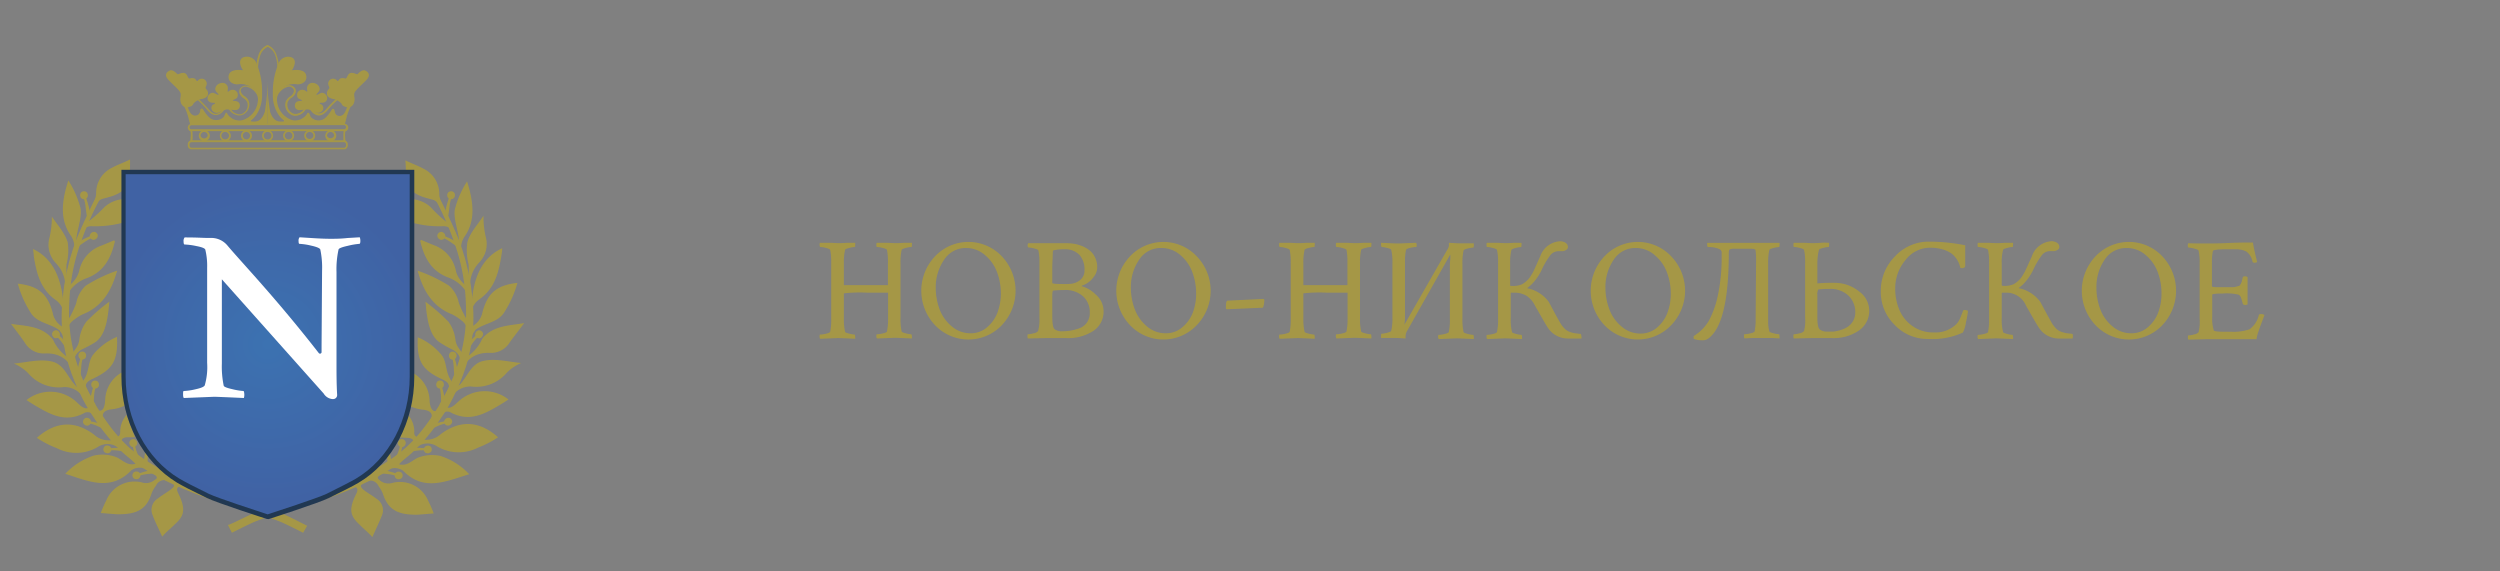 <svg id="Слой_1" data-name="Слой 1" xmlns="http://www.w3.org/2000/svg" xmlns:xlink="http://www.w3.org/1999/xlink" viewBox="0 0 350 80"><rect x="0" y="0" width="350" height="80" fill="#808080" stroke="none"/><defs><style>.cls-1{fill:#a59746;}.cls-2{fill:url(#Безымянный_градиент_4);}.cls-3{fill:#213852;}.cls-4{fill:#fff;}</style><radialGradient id="Безымянный_градиент_4" cx="37.47" cy="48.21" r="22.25" gradientUnits="userSpaceOnUse"><stop offset="0" stop-color="#3c72b1"/><stop offset="1" stop-color="#4062a4"/></radialGradient></defs><title>logo-nn</title><path class="cls-1" d="M124.33,44.6V41.05l0-.08c-1.27,0-2.29,0-3,0a20.14,20.14,0,0,0-3.19.1v3.49a7.88,7.88,0,0,0,.17,1.88c0,.09.22.18.59.27a3.59,3.59,0,0,0,.75.13s.07.08.07.24a.85.85,0,0,1,0,.35c-1.38-.07-2.18-.1-2.42-.1l-2.48.1a.48.48,0,0,1-.08-.31c0-.18,0-.28.08-.28a4,4,0,0,0,.82-.12c.35-.08.55-.17.59-.28a8.32,8.32,0,0,0,.14-1.8V36.78a8.52,8.52,0,0,0-.14-1.8q-.06-.13-.6-.27a3.62,3.62,0,0,0-.81-.13s-.08-.1-.08-.28,0-.28.08-.31c.28,0,.68,0,1.2,0s1,.05,1.28.05.78,0,1.31-.05l1.11,0a.75.75,0,0,1,0,.34c0,.16,0,.25-.07.25a3.59,3.59,0,0,0-.75.13c-.37.09-.57.18-.59.27a8.05,8.05,0,0,0-.17,1.88v3l0,.06c1.35,0,2.41,0,3.17,0s1.8,0,3,0a.12.12,0,0,0,0-.08V36.78a8.8,8.8,0,0,0-.13-1.8q-.06-.13-.6-.27a3.55,3.55,0,0,0-.8-.13c-.06,0-.09-.09-.09-.26s0-.29.09-.33c.27,0,.67,0,1.2,0s1,.05,1.3.05.77,0,1.28-.05l1.1,0a.88.88,0,0,1,0,.28c0,.21,0,.31-.08.31a3.76,3.76,0,0,0-.76.13c-.36.09-.56.18-.59.27a8.16,8.16,0,0,0-.16,1.88v7.66a8,8,0,0,0,.16,1.88c0,.09.23.18.59.27a3.76,3.76,0,0,0,.76.13s.08.1.08.3a1.19,1.19,0,0,1,0,.29c-1.38-.07-2.17-.1-2.38-.1l-2.5.1a.48.48,0,0,1-.09-.34c0-.16,0-.25.09-.25a3.93,3.93,0,0,0,.81-.12c.36-.08.55-.17.59-.28A8.67,8.67,0,0,0,124.33,44.6Z"/><path class="cls-1" d="M130.91,45.53a7,7,0,0,1,0-9.65,6.43,6.43,0,0,1,9.34,0,7,7,0,0,1,0,9.65,6.45,6.45,0,0,1-9.34,0Zm4.36-10.81a3.59,3.59,0,0,0-3.11,1.67A6.81,6.81,0,0,0,131,40.27a8.75,8.75,0,0,0,.53,3,5.66,5.66,0,0,0,1.68,2.39,4,4,0,0,0,2.67,1,3.46,3.46,0,0,0,2.31-.84,5,5,0,0,0,1.46-2.07,7.56,7.56,0,0,0,.47-2.66,8.44,8.44,0,0,0-.54-3,5.69,5.69,0,0,0-1.68-2.38A4,4,0,0,0,135.27,34.72Z"/><path class="cls-1" d="M145.52,44.44V36.82a7.87,7.87,0,0,0-.14-1.74c0-.11-.25-.21-.61-.3a3.94,3.94,0,0,0-.82-.14s-.08-.08-.08-.24a.56.56,0,0,1,.08-.35c.72,0,1.54,0,2.46,0h2.92a6.77,6.77,0,0,1,1.09.09,5.17,5.17,0,0,1,1.15.34,4.22,4.22,0,0,1,1,.6,2.6,2.6,0,0,1,.75,1,3,3,0,0,1,.29,1.32,2.15,2.15,0,0,1-.48,1.35,3.23,3.23,0,0,1-.88.87,3.33,3.33,0,0,1-.69.34c-.11,0-.14.08-.1.12a4.35,4.35,0,0,1,1.92,1.14,3.05,3.05,0,0,1,1.12,2.35,3.21,3.21,0,0,1-1.44,2.76,6.46,6.46,0,0,1-3.81,1h-2.84l-2.5.06a.55.55,0,0,1-.06-.33c0-.17,0-.26.06-.26a3.61,3.61,0,0,0,.8-.14,1,1,0,0,0,.63-.32A6.63,6.63,0,0,0,145.52,44.44Zm4.32-4.7a2.42,2.42,0,0,0,1.42-.57,1.66,1.66,0,0,0,.57-1.32,3.1,3.1,0,0,0-.71-2.17A2.75,2.75,0,0,0,149,34.9a6,6,0,0,0-1.47.14.17.17,0,0,0-.13.18l-.08,2v2.4c0,.09.46.14,1.37.14A9.64,9.64,0,0,0,149.84,39.74Zm2.73,4a3,3,0,0,0-.89-2.21,3.69,3.69,0,0,0-2.79-.92c-.3,0-.8,0-1.49.08a2.3,2.3,0,0,0-.08.67v2.94q0,1.53.33,1.8a1.74,1.74,0,0,0,1.12.28,7,7,0,0,0,1-.08A8.18,8.18,0,0,0,151,46a2.27,2.27,0,0,0,1.14-.8A2.34,2.34,0,0,0,152.57,43.78Z"/><path class="cls-1" d="M158.21,45.53a7,7,0,0,1,0-9.65,6.42,6.42,0,0,1,9.33,0,6.94,6.94,0,0,1,0,9.65,6.44,6.44,0,0,1-9.33,0Zm4.35-10.81a3.57,3.57,0,0,0-3.1,1.67,6.74,6.74,0,0,0-1.14,3.88,8.53,8.53,0,0,0,.54,3,5.73,5.73,0,0,0,1.67,2.39,4,4,0,0,0,2.67,1,3.49,3.49,0,0,0,2.32-.84A5,5,0,0,0,167,43.75a7.55,7.55,0,0,0,.46-2.66,8.44,8.44,0,0,0-.54-3,5.67,5.67,0,0,0-1.67-2.38A4,4,0,0,0,162.56,34.72Z"/><path class="cls-1" d="M171.62,43.09c0-.69.08-1,.25-1h0l5-.24h0c.08,0,.13.06.13.18a2.81,2.81,0,0,1-.08.72.93.93,0,0,1-.13.33l-.06,0-5,.22h0l-.06-.06A.25.25,0,0,1,171.62,43.09Z"/><path class="cls-1" d="M188.66,44.6V41.05l0-.08c-1.27,0-2.29,0-3,0a20.14,20.14,0,0,0-3.19.1v3.49a7.88,7.88,0,0,0,.17,1.88c0,.09.22.18.59.27a3.59,3.59,0,0,0,.75.13s.07.08.07.24a.85.85,0,0,1,0,.35c-1.38-.07-2.18-.1-2.42-.1l-2.48.1a.48.48,0,0,1-.08-.31c0-.18,0-.28.08-.28a4,4,0,0,0,.82-.12c.35-.08.55-.17.59-.28a8.32,8.32,0,0,0,.14-1.8V36.78a8.52,8.52,0,0,0-.14-1.8q-.06-.13-.6-.27a3.62,3.62,0,0,0-.81-.13s-.08-.1-.08-.28,0-.28.08-.31c.28,0,.68,0,1.2,0s.95.05,1.28.05.78,0,1.31-.05l1.11,0a.75.75,0,0,1,0,.34c0,.16,0,.25-.07.25a3.59,3.59,0,0,0-.75.13c-.37.09-.57.18-.59.27a8.05,8.05,0,0,0-.17,1.88v3l0,.06c1.35,0,2.41,0,3.17,0s1.79,0,3,0a.12.12,0,0,0,0-.08V36.78a8.8,8.8,0,0,0-.13-1.8q-.06-.13-.6-.27a3.55,3.55,0,0,0-.8-.13c-.06,0-.09-.09-.09-.26s0-.29.09-.33c.27,0,.67,0,1.2,0s.95.05,1.3.05.77,0,1.28-.05l1.1,0a.88.88,0,0,1,0,.28c0,.21,0,.31-.08.31a3.76,3.76,0,0,0-.76.13c-.36.09-.56.18-.59.27a8.16,8.16,0,0,0-.16,1.88v7.66a8,8,0,0,0,.16,1.88c0,.09.23.18.59.27a3.76,3.76,0,0,0,.76.13c.05,0,.08.1.08.3a1.19,1.19,0,0,1,0,.29c-1.38-.07-2.17-.1-2.38-.1l-2.5.1a.48.48,0,0,1-.09-.34c0-.16,0-.25.09-.25a3.93,3.93,0,0,0,.81-.12c.36-.08.55-.17.59-.28A8.67,8.67,0,0,0,188.66,44.6Z"/><path class="cls-1" d="M196.78,47.1c0,.16,0,.26,0,.29-.88-.06-1.36-.08-1.42-.08-.34,0-.7,0-1.09,0l-.92,0a.68.68,0,0,1,0-.29c0-.2,0-.3.08-.3a3.76,3.76,0,0,0,.76-.13c.36-.09.56-.18.58-.27a7.54,7.54,0,0,0,.17-1.88V36.86a7.38,7.38,0,0,0-.17-1.88c0-.09-.22-.18-.58-.27a3.76,3.76,0,0,0-.76-.13s-.08-.1-.08-.31a.82.82,0,0,1,0-.28c1.38.07,2.18.1,2.42.1l2.48-.1a.43.43,0,0,1,.08.31c0,.18,0,.28-.08.28a4.1,4.1,0,0,0-.82.12c-.35.08-.54.17-.59.28a8.26,8.26,0,0,0-.14,1.8V44c0,.35,0,.83-.08,1.45l6-10.49a1.51,1.51,0,0,0,.23-.56v-.1c0-.19,0-.29,0-.31.88.06,1.37.08,1.47.08.33,0,.69,0,1.09,0l.92,0a.88.88,0,0,1,0,.28c0,.21,0,.31-.09.31a3.81,3.81,0,0,0-.75.13c-.37.09-.56.18-.59.27a8.16,8.16,0,0,0-.16,1.88v7.66a8,8,0,0,0,.16,1.88c0,.09.22.18.59.27a3.81,3.81,0,0,0,.75.13q.09,0,.09.3a1.19,1.19,0,0,1,0,.29c-1.38-.07-2.19-.1-2.42-.1l-2.48.1a.43.43,0,0,1-.09-.31c0-.18,0-.28.09-.28a3.93,3.93,0,0,0,.81-.12c.35-.08.55-.17.59-.28a7.58,7.58,0,0,0,.15-1.8V37.38c0-.23,0-.54.05-1s0-.65,0-.74h0L197,46.32A1.5,1.5,0,0,0,196.78,47.1Z"/><path class="cls-1" d="M221.41,47.39l-.77,0-1,0a3.35,3.35,0,0,1-3-1.6c-.13-.2-.41-.66-.81-1.37l-.9-1.57a3.51,3.51,0,0,0-1.2-1.43,3.43,3.43,0,0,0-1.59-.45l-.5,0c-.1,0-.14,0-.14.16v3.47a7.19,7.19,0,0,0,.18,1.88c0,.09.22.18.58.27a3.59,3.59,0,0,0,.75.13s.06.08.07.24a1.44,1.44,0,0,1,0,.35c-1.38-.07-2.19-.1-2.42-.1l-2.46.1a.43.43,0,0,1-.09-.31c0-.18,0-.28.09-.28a3.87,3.87,0,0,0,.79-.12c.35-.08.55-.17.59-.28a7.58,7.58,0,0,0,.15-1.8V36.78a7.76,7.76,0,0,0-.15-1.8q-.06-.13-.6-.27a3.59,3.59,0,0,0-.78-.13c-.06,0-.09-.1-.09-.28s0-.28.09-.31c.27,0,.67,0,1.19,0s.94.05,1.27.05.78,0,1.3-.05L213,34a1.24,1.24,0,0,1,0,.34c0,.16,0,.25-.07.25a3.59,3.59,0,0,0-.75.13c-.36.09-.55.18-.58.27a7.45,7.45,0,0,0-.18,1.88v3c0,.11,0,.16.14.16h.15a1.58,1.58,0,0,0,.35,0,3.12,3.12,0,0,0,1-.22,3.15,3.15,0,0,0,.72-.54,1.44,1.44,0,0,0,.27-.28,2.37,2.37,0,0,0,.26-.37l.23-.37c.06-.1.14-.26.25-.49l.23-.51c.06-.12.16-.34.29-.65l.31-.68a3.12,3.12,0,0,1,2.75-2.14,1.38,1.38,0,0,1,.83.23.7.7,0,0,1,.31.58.48.48,0,0,1-.27.41,1,1,0,0,1-.6.17h-.45a1.44,1.44,0,0,0-1.13.54,10.71,10.71,0,0,0-1.23,2.08,7.57,7.57,0,0,1-1.07,1.66,4.92,4.92,0,0,1-.93.85v.06a4.88,4.88,0,0,1,3,1.91c.07.12.3.55.68,1.27s.73,1.33,1,1.8a4.12,4.12,0,0,0,.62.75,2.05,2.05,0,0,0,.74.41,4.76,4.76,0,0,0,.63.16l.8.09s.08.09.08.26A1.07,1.07,0,0,1,221.41,47.39Z"/><path class="cls-1" d="M224.63,45.53a7,7,0,0,1,0-9.65,6.42,6.42,0,0,1,9.33,0,6.94,6.94,0,0,1,0,9.65,6.44,6.44,0,0,1-9.33,0ZM229,34.72a3.57,3.57,0,0,0-3.1,1.67,6.74,6.74,0,0,0-1.14,3.88,8.53,8.53,0,0,0,.54,3A5.64,5.64,0,0,0,227,45.7a4,4,0,0,0,2.67,1,3.51,3.51,0,0,0,2.32-.84,5,5,0,0,0,1.45-2.07,7.56,7.56,0,0,0,.47-2.66,8.44,8.44,0,0,0-.54-3,5.76,5.76,0,0,0-1.67-2.38A4,4,0,0,0,229,34.72Z"/><path class="cls-1" d="M245.85,36.8a11.47,11.47,0,0,0-.08-1.82c-.08-.11-.32-.16-.7-.16h-2.15a1.6,1.6,0,0,0-.76.1c-.09.07-.13.24-.13.5,0,5.67-.71,9.4-2.11,11.22-.54.67-1,1-1.49,1a3.52,3.52,0,0,1-1.32-.2v-.39a6.17,6.17,0,0,0,2.17-2.22,13.45,13.45,0,0,0,1.25-3.62,24.83,24.83,0,0,0,.5-5.31v-.2l0-.41a.55.55,0,0,0-.31-.42,3.85,3.85,0,0,0-1.63-.28s-.08-.1-.08-.3a.68.68,0,0,1,0-.29l1,0c.62,0,1.09,0,1.42,0h5.79c.26,0,.61,0,1,0l.91,0a.68.68,0,0,1,0,.29c0,.2,0,.3-.08.3a3.59,3.59,0,0,0-.75.13c-.37.09-.57.18-.59.27a8.05,8.05,0,0,0-.17,1.88V45a5,5,0,0,0,.17,1.39c0,.09.22.18.59.27a3.59,3.59,0,0,0,.75.13c.06,0,.08.1.08.3a.85.85,0,0,1,0,.29l-1-.06h-2.81l-1.08.06a.48.48,0,0,1-.08-.31c0-.18,0-.28.08-.28a4,4,0,0,0,.82-.12c.35-.08.55-.17.59-.28a8.32,8.32,0,0,0,.14-1.8Z"/><path class="cls-1" d="M254.43,36.86v2.82A22,22,0,0,1,257,39.6a5.41,5.41,0,0,1,3.27,1.2,3.33,3.33,0,0,1,0,5.46,6.22,6.22,0,0,1-3.79,1.07h-2.85l-2.49.06a.55.55,0,0,1-.06-.33c0-.17,0-.26.06-.26a3.61,3.61,0,0,0,.8-.14,1,1,0,0,0,.63-.32,6.08,6.08,0,0,0,.15-1.9V36.78a7.76,7.76,0,0,0-.15-1.8q-.06-.13-.6-.27a3.62,3.62,0,0,0-.81-.13c-.05,0-.08-.1-.08-.28s0-.28.08-.31c.28,0,.68,0,1.2,0s.95.05,1.29.05.77,0,1.3-.05.89,0,1.12,0a1.24,1.24,0,0,1,0,.34c0,.16,0,.25-.08.25a3.7,3.7,0,0,0-.75.13c-.37.09-.56.18-.59.27A8.05,8.05,0,0,0,254.43,36.86Zm0,4.33v3.27q0,1.4.36,1.68a1.69,1.69,0,0,0,1.11.28c.25,0,.51,0,.78,0a5.94,5.94,0,0,0,1-.21,4,4,0,0,0,1-.46,2.45,2.45,0,0,0,.75-.81,2.39,2.39,0,0,0,.31-1.23,3.21,3.21,0,0,0-.89-2.26,3.66,3.66,0,0,0-2.79-1c-.29,0-.8,0-1.51.08A1.94,1.94,0,0,0,254.41,41.19Z"/><path class="cls-1" d="M275.51,43.63a13.78,13.78,0,0,1-.29,1.55,4.08,4.08,0,0,1-.42,1.38,10.22,10.22,0,0,1-4.94.89,6.26,6.26,0,0,1-4.64-2,6.41,6.41,0,0,1-1.91-4.66,6.82,6.82,0,0,1,2-4.91,6.41,6.41,0,0,1,4.82-2.05,25.91,25.91,0,0,1,5,.51c0,1.8,0,2.77,0,2.9s-.14.3-.43.3c-.14,0-.23,0-.27-.1a4,4,0,0,0-.16-.53,3.08,3.08,0,0,0-.39-.71,3,3,0,0,0-.72-.74,4.22,4.22,0,0,0-1.2-.55,6.29,6.29,0,0,0-1.75-.23,4.32,4.32,0,0,0-3.45,1.74,6.1,6.1,0,0,0-1.43,3.95,7.54,7.54,0,0,0,.58,3,5.17,5.17,0,0,0,1.83,2.27,4.93,4.93,0,0,0,3,.9,4.16,4.16,0,0,0,3.16-1.17,2.9,2.9,0,0,0,.51-.8c.14-.33.25-.6.33-.82s.13-.34.17-.34a1.77,1.77,0,0,1,.3,0l.28.08Z"/><path class="cls-1" d="M290.17,47.39l-.78,0-1,0a3.33,3.33,0,0,1-3-1.6c-.14-.2-.41-.66-.82-1.37s-.7-1.24-.9-1.57a3,3,0,0,0-2.79-1.88l-.49,0c-.1,0-.15,0-.15.16v3.47a6.7,6.7,0,0,0,.19,1.88c0,.09.22.18.58.27a3.43,3.43,0,0,0,.74.13s.07.08.07.24a.85.85,0,0,1,0,.35c-1.38-.07-2.18-.1-2.42-.1l-2.46.1a.48.48,0,0,1-.08-.31c0-.18,0-.28.08-.28a4,4,0,0,0,.8-.12c.35-.08.55-.17.59-.28a8.32,8.32,0,0,0,.14-1.8V36.78a8.52,8.52,0,0,0-.14-1.8q-.06-.13-.6-.27a3.57,3.57,0,0,0-.79-.13c-.05,0-.08-.1-.08-.28s0-.28.08-.31c.28,0,.67,0,1.19,0s.94.05,1.27.05.78,0,1.3-.05l1.12,0a.75.75,0,0,1,0,.34c0,.16,0,.25-.07.25a3.43,3.43,0,0,0-.74.13c-.36.09-.56.18-.58.27a6.94,6.94,0,0,0-.19,1.88v3c0,.11.05.16.15.16h.14a1.53,1.53,0,0,0,.35,0,3.12,3.12,0,0,0,1-.22,3,3,0,0,0,.73-.54,2.42,2.42,0,0,0,.27-.28,3.3,3.3,0,0,0,.26-.37l.22-.37a3,3,0,0,0,.25-.49l.24-.51.29-.65.31-.68a3.11,3.11,0,0,1,2.75-2.14A1.41,1.41,0,0,1,288,34a.73.73,0,0,1,.31.58.48.48,0,0,1-.27.41,1,1,0,0,1-.6.17H287a1.42,1.42,0,0,0-1.12.54,10.71,10.71,0,0,0-1.23,2.08,8,8,0,0,1-1.08,1.66,4.38,4.38,0,0,1-.93.85v.06a4.91,4.91,0,0,1,3,1.91c.07.12.29.55.68,1.27s.73,1.33,1,1.8a4.58,4.58,0,0,0,.62.75,2.1,2.1,0,0,0,.75.41,4.76,4.76,0,0,0,.63.16l.79.09c.06,0,.09.09.09.26A1.39,1.39,0,0,1,290.17,47.39Z"/><path class="cls-1" d="M293.38,45.53a7,7,0,0,1,0-9.65,6.43,6.43,0,0,1,9.34,0,7,7,0,0,1,0,9.65,6.45,6.45,0,0,1-9.34,0Zm4.35-10.81a3.57,3.57,0,0,0-3.1,1.67,6.73,6.73,0,0,0-1.13,3.88,8.53,8.53,0,0,0,.53,3,5.66,5.66,0,0,0,1.68,2.39,4,4,0,0,0,2.67,1,3.46,3.46,0,0,0,2.31-.84,5,5,0,0,0,1.46-2.07,7.55,7.55,0,0,0,.46-2.66,8.43,8.43,0,0,0-.53-3,5.69,5.69,0,0,0-1.68-2.38A4,4,0,0,0,297.73,34.72Z"/><path class="cls-1" d="M308.74,34.09c.62,0,1.69,0,3.21-.07s2.68-.07,3.46-.07c.06.39.16.91.31,1.57s.25,1,.27,1.16a.52.52,0,0,1-.35.1c-.18,0-.27-.05-.29-.15a2.2,2.2,0,0,0-.87-1.42A3.12,3.12,0,0,0,313,34.9h-1.38c-1.19,0-1.79.09-1.82.26a8,8,0,0,0-.13,1.7v3.22c0,.08.3.13.89.13h2a1.91,1.91,0,0,0,.55-.09l.37-.1c.05,0,.13-.1.21-.26a1.33,1.33,0,0,0,.16-.35c0-.08.06-.27.14-.58,0-.09.11-.14.29-.14a.6.6,0,0,1,.38.1v3.82a.59.59,0,0,1-.36.08.33.33,0,0,1-.31-.15,7.22,7.22,0,0,0-.24-.83.92.92,0,0,0-.17-.32l-.18-.14a7.43,7.43,0,0,0-2.18-.16c-1,0-1.51.06-1.51.18V44.4a5.45,5.45,0,0,0,.21,1.84c0,.13.51.2,1.41.2h1a6.91,6.91,0,0,0,2.61-.34,3.43,3.43,0,0,0,1.3-2c0-.08.12-.12.29-.12a.71.71,0,0,1,.49.12c-.08.24-.21.61-.4,1.1s-.34.92-.46,1.29a5.27,5.27,0,0,0-.25,1l-3.33,0c-1.52,0-2.76,0-3.72,0l-2.49.06a.55.55,0,0,1-.06-.33c0-.17,0-.26.06-.26a3.61,3.61,0,0,0,.8-.14,1,1,0,0,0,.63-.32,6.08,6.08,0,0,0,.15-1.9V36.82a7.4,7.4,0,0,0-.15-1.74c0-.09-.25-.19-.62-.28a4,4,0,0,0-.81-.14s-.08-.09-.08-.26a.56.56,0,0,1,.08-.35C307,34.08,307.81,34.09,308.74,34.09Z"/><path class="cls-1" d="M39.73,72a27.79,27.79,0,0,0-3.15-1c-1-.28-2.07-.6-3.38-1C23.94,67,20.48,64.73,18.11,62.68a21.83,21.83,0,0,1-2.89-3.25l-.45-.62-.08-.12-.54-.79-.48-.76-.3-.48,0-.07c-.24-.41-.48-.83-.71-1.27l-.15-.26c-.13-.25-.26-.5-.38-.76a25.32,25.32,0,0,1-1.49-3.85,22.39,22.39,0,0,1-.83-4.05,23.8,23.8,0,0,1-.1-4.14,27.11,27.11,0,0,1,1.55-8.16,41.2,41.2,0,0,1,3.59-7.75c-.76,1-.58-.3-1.18.8-.76,1.39-2.54,5.21-3.1,6.7l-.35,1c-.11.34-.2.68-.31,1-.21.68-.36,1.38-.53,2.08a4.36,4.36,0,0,0-.11.52l-.1.53c-.06.35-.14.7-.19,1.05l-.13,1.07c0,.36-.09.71-.11,1.07a23.2,23.2,0,0,0,.77,8.57c.09.35.21.7.31,1s.23.69.37,1c.25.68.54,1.34.84,2,.06.12.13.24.19.37s.2.45.34.71c.51,1,1.05,1.85,1.59,2.67h0a25.93,25.93,0,0,0,4.19,5c2.46,2.14,6.05,4.54,15.52,7.56,1.33.42,2.43.74,3.41,1a29.85,29.85,0,0,1,3,1c1.19.52,3.15,1.53,3.17,1.54L43,73.61C42.9,73.57,41,72.57,39.73,72Z"/><path class="cls-1" d="M16.62,62.86l-.1-.2a2.43,2.43,0,0,0-2.8-.1,5.93,5.93,0,0,1-5.73.2A14.6,14.6,0,0,1,5.16,61.3c2.61-2.32,5.31-2.47,8-.46a3,3,0,0,0,2.43.79c-.75-1-2.33-3.28-2.55-3.55a1,1,0,0,0-1.33-.21c-2.59,1.32-4.66.16-6.78-1.09-.41-.24-.81-.51-1.22-.77a5.37,5.37,0,0,1,7,.27c.43.39,1.17,1.22,1.77.74.34-.26-.58-1.06-.9-1.49a3.06,3.06,0,0,0-2.64-1.34,5.59,5.59,0,0,1-5-1.95,6.21,6.21,0,0,0-2-1.34c1.92-.18,3.58-.67,5.27-.3,1.91.41,2.28,2.47,3.61,3.6-.25-2.66-1.5-4.81-4.45-4.72A3.07,3.07,0,0,1,3.49,48c-.61-.91-1.3-1.77-1.95-2.66h0c2,.32,4.17.25,5.72,2l.17.22a5.69,5.69,0,0,0,2,2.41s.13.13.14.12.07-.16,0-.25a6.14,6.14,0,0,0-1.24-3.59c-1.33-1-3.08-1-4-2.42a15,15,0,0,1-1.84-4.12c2.89.33,4.17,1.41,4.89,4.09a2.84,2.84,0,0,0,1.46,2c.15-1.46.25-2.86-1-3.77-2.18-1.51-2.73-3.78-3.11-6.17,0-.33-.07-.68-.11-1,3,1.4,4,4.48,4.25,7.54.49-2.06.47-3.93-1-5.51a3.72,3.72,0,0,1-.94-3.63,12.39,12.39,0,0,0,.33-2.94C8,31.45,9,32.47,9.47,33.89A7.68,7.68,0,0,1,9.31,37a13.72,13.72,0,0,0,.09,2.21c.42-1.71,1.76-4.44.51-6.23-1.46-2.1-1.38-4.57-.34-7.71a13.27,13.27,0,0,1,1.71,3.91c.24,1.42-.64,3.3-.61,4.73a38.5,38.5,0,0,1,2.19-4.88,4.24,4.24,0,0,0,.6-2,3.91,3.91,0,0,1,2.23-3.55c.81-.45,1.56-.66,2.52-1.16,0,.64,0,1.43-.07,1.92-.83-.07-.61.28-.55,1,.05.56-.2.75-.22,1.32a5.8,5.8,0,0,1-2,1c-.16.06-1.05.27-1.19.34-1.12.59-1.74,2.1-2.22,3.43A18.76,18.76,0,0,0,14.62,29a4.33,4.33,0,0,1,2.49-1.11V31.2a14.87,14.87,0,0,1-4.29.47,1.54,1.54,0,0,0-1,.33c-.73.4-2.29,6.3-2.19,8a3.72,3.72,0,0,0,1.44-2,4.77,4.77,0,0,1,3.08-3.6c.61-.23,1.21-.5,1.81-.75l.13.13c-.53,2.28-1.49,4.21-3.85,5.13A5,5,0,0,0,9.77,40.7a5.63,5.63,0,0,0-.27,4.16,13.7,13.7,0,0,0,1.18-2.44A4.38,4.38,0,0,1,12,40a20.81,20.81,0,0,1,4.4-2.11c-.8,2.9-2.15,5.08-4.88,6.14a7.19,7.19,0,0,0-1.29.85,2.05,2.05,0,0,0-.82,1.47c.16,1,.49,2,.67,3.15a8,8,0,0,0,.76-1.08,2.62,2.62,0,0,0,.26-.79,5.23,5.23,0,0,1,1-2.61,26.9,26.9,0,0,1,3.21-2.79s-.07.77-.1,1c-.21,1.95-.6,3.92-2,4.76a15.7,15.7,0,0,1-1.73.92c-1.51.9-1,2-.89,2.72a10,10,0,0,0,.94,1.82c1.08-1.26.67-2.81,1.57-3.87a8.59,8.59,0,0,1,3.28-2.42c.15,3.37-.58,4.57-3.48,5.91-.77.35-1.18.84-.64,1.69.19.3,1,2.69,1.66,2.74s.77-.89.81-1.56a4.55,4.55,0,0,1,2.33-3.8c.13,1.55.26,3.11.38,4.66a5.71,5.71,0,0,1-1.87.51c-1.2.15-1.5.82-.85,1.77.39.57.8,1.12,1.22,1.66.14.18.26.49.54.39s.36-.4.35-.68a3.53,3.53,0,0,1,.89-2.36l1.17,3.11c-.66.1-1.65-.19-1.86.43s.8.89,1.25,1.34a6.85,6.85,0,0,1,1.13,1.09c.22.34.87,1.62,1.25.8.49.5.74.37,1.31.82,1.11.87,2.22,1.51,3.39,2.31-.89.23-.52.84-.31,1.27,1,2.13.69,3-.56,4.13-.57.59-1.15,1-1.78,1.74-.5-1.1-1-2.08-1.38-3.1a1.87,1.87,0,0,1,.79-2.26c.59-.47,1.27-.83,1.86-1.3s.49-.64-.15-1a1.32,1.32,0,0,0-2,.53,4.61,4.61,0,0,0-.58,1c-.76,2.47-2.25,3-4.77,3-.21,0-2.37-.18-2.37-.18a16,16,0,0,1,.76-1.74,4.28,4.28,0,0,1,5-2.54,1.88,1.88,0,0,0,1.67-.26c.16-.14.51-.24.39-.51s-.19-.47-.41-.53c-.62-.18-.4-.44-1.34-.68a2.1,2.1,0,0,0-1.79.28c-2.88,3-6,1.54-9.25.49a9.58,9.58,0,0,1,4-2.55,5.43,5.43,0,0,1,3.26.27c.81.42,1.49,1.19,2.57.89A17.22,17.22,0,0,0,16.62,62.86Z"/><ellipse class="cls-1" cx="11.76" cy="27.33" rx="0.54" ry="0.56"/><path class="cls-1" d="M11.56,27.33a5.56,5.56,0,0,1,.42,1.6c.09.81.22,1.6.22,1.6l.37-.84a9.53,9.53,0,0,0-.39-1.6,8.07,8.07,0,0,0-.36-.91Z"/><ellipse class="cls-1" cx="7.84" cy="46.8" rx="0.54" ry="0.56" transform="translate(-21.27 9.32) rotate(-28.33)"/><path class="cls-1" d="M7.66,46.9a5.46,5.46,0,0,1,1.13,1.21c.47.67,1,1.3,1,1.3l-.08-.92a9.29,9.29,0,0,0-1.1-1.22,7.68,7.68,0,0,0-.75-.63Z"/><ellipse class="cls-1" cx="12.18" cy="59.04" rx="0.54" ry="0.56" transform="translate(-44.79 39.33) rotate(-59.26)"/><path class="cls-1" d="M12.08,59.2a5.64,5.64,0,0,1,1.58.46c.75.34,1.49.63,1.49.63l-.53-.75a9.26,9.26,0,0,0-1.57-.48c-.79-.15-1-.16-1-.16Z"/><ellipse class="cls-1" cx="15.03" cy="62.92" rx="0.54" ry="0.56" transform="translate(-49.64 61.18) rotate(-75.03)"/><path class="cls-1" d="M15,63.1a5.78,5.78,0,0,1,1.65,0c.81.12,1.6.19,1.6.19l-.71-.57a10,10,0,0,0-1.65,0,7.82,7.82,0,0,0-1,.12Z"/><ellipse class="cls-1" cx="19.1" cy="66.56" rx="0.54" ry="0.56" transform="translate(-47.72 84.74) rotate(-89.22)"/><path class="cls-1" d="M19.09,66.76a5.71,5.71,0,0,1,1.61-.4c.81-.08,1.6-.2,1.6-.2l-.83-.38a9.52,9.52,0,0,0-1.61.37,8.67,8.67,0,0,0-.92.35Z"/><ellipse class="cls-1" cx="13.13" cy="33.02" rx="0.56" ry="0.54" transform="translate(-18.7 17.22) rotate(-41.92)"/><path class="cls-1" d="M13.26,33.16a5.94,5.94,0,0,0-1.47.76c-.66.47-1.34.9-1.34.9l.38-.83a9.12,9.12,0,0,1,1.45-.78,7.51,7.51,0,0,1,.93-.34Z"/><ellipse class="cls-1" cx="11.52" cy="49.78" rx="0.54" ry="0.56" transform="translate(-2.53 0.65) rotate(-2.93)"/><path class="cls-1" d="M11.71,49.77a5.73,5.73,0,0,0-.33,1.62c-.05.82-.14,1.61-.14,1.61l-.41-.82a8.49,8.49,0,0,1,.31-1.61,9.05,9.05,0,0,1,.31-.94Z"/><ellipse class="cls-1" cx="13.31" cy="53.84" rx="0.54" ry="0.56" transform="translate(-2.73 0.75) rotate(-2.93)"/><path class="cls-1" d="M13.51,53.83a5.81,5.81,0,0,0-.34,1.62c-.05.81-.14,1.61-.14,1.61l-.41-.83a9.5,9.5,0,0,1,.31-1.61,7.89,7.89,0,0,1,.31-.93Z"/><ellipse class="cls-1" cx="18.66" cy="62.03" rx="0.54" ry="0.56" transform="translate(-28.21 17.32) rotate(-29.61)"/><path class="cls-1" d="M18.83,61.94a5.81,5.81,0,0,0,.43,1.59c.32.75.6,1.51.6,1.51l-.74-.55a9.85,9.85,0,0,1-.45-1.59,7.47,7.47,0,0,1-.14-1Z"/><ellipse class="cls-1" cx="20.81" cy="62.13" rx="0.54" ry="0.56" transform="translate(-4.29 1.61) rotate(-4.01)"/><path class="cls-1" d="M21,62.11a5.78,5.78,0,0,0-.31,1.63c0,.81-.11,1.61-.11,1.61l-.43-.81a10.34,10.34,0,0,1,.28-1.62,8.34,8.34,0,0,1,.3-.94Z"/><path class="cls-1" d="M35.18,72a27.4,27.4,0,0,1,3.16-1c1-.28,2.06-.6,3.37-1C51,67,54.44,64.73,56.8,62.68a21.83,21.83,0,0,0,2.89-3.25c.15-.21.31-.41.45-.62a.83.83,0,0,0,.08-.12l.54-.79.48-.76.3-.48,0-.07c.24-.41.48-.83.71-1.27l.15-.26c.13-.25.26-.5.38-.76a25.32,25.32,0,0,0,1.49-3.85,23.31,23.31,0,0,0,.84-4.05,24.83,24.83,0,0,0,.1-4.14,27.44,27.44,0,0,0-1.56-8.16,40.58,40.58,0,0,0-3.59-7.75c.76,1,.58-.3,1.18.8.76,1.39,2.55,5.21,3.1,6.7l.35,1c.11.34.2.68.31,1,.21.68.36,1.38.53,2.08a4.36,4.36,0,0,1,.11.52l.1.53c.06.35.14.7.19,1.05l.13,1.07c.05.36.09.71.11,1.07a23.2,23.2,0,0,1-.77,8.57c-.09.35-.2.7-.31,1s-.23.69-.37,1c-.25.68-.53,1.34-.84,2-.06.12-.13.24-.19.37s-.2.45-.34.71c-.51,1-1,1.85-1.59,2.67h0a25.93,25.93,0,0,1-4.19,5c-2.46,2.14-6,4.54-15.52,7.56-1.33.42-2.43.74-3.41,1a30.75,30.75,0,0,0-3,1c-1.19.52-3.15,1.53-3.17,1.54l-.57-1.11C32,73.57,33.94,72.57,35.18,72Z"/><path class="cls-1" d="M55.86,65c1.08.3,1.76-.47,2.57-.89a5.43,5.43,0,0,1,3.26-.27,9.52,9.52,0,0,1,4,2.55c-3.27,1-6.37,2.48-9.25-.49a2.1,2.1,0,0,0-1.79-.28c-.94.24-.71.5-1.34.68-.21.06-.33.34-.41.53s.23.37.39.51a1.88,1.88,0,0,0,1.67.26,4.28,4.28,0,0,1,5,2.54,16,16,0,0,1,.76,1.74s-2.16.18-2.37.18c-2.52,0-4-.56-4.77-3a4.61,4.61,0,0,0-.58-1,1.32,1.32,0,0,0-2-.53c-.64.31-.59.61-.15,1s1.27.83,1.86,1.3a1.87,1.87,0,0,1,.79,2.26c-.4,1-.88,2-1.37,3.1-.64-.71-1.22-1.15-1.79-1.74-1.25-1.17-1.57-2-.56-4.13.21-.43.58-1-.31-1.27,1.17-.8,2.29-1.44,3.39-2.31.58-.45.83-.32,1.31-.82.38.82,1-.46,1.25-.8A7.27,7.27,0,0,1,56.59,63c.45-.45,1.42-.86,1.25-1.34s-1.2-.33-1.85-.43l1.16-3.11A3.53,3.53,0,0,1,58,60.5a.63.63,0,0,0,.35.68c.29.1.4-.21.54-.39.42-.54.83-1.09,1.22-1.66.65-1,.36-1.62-.85-1.77a5.71,5.71,0,0,1-1.87-.51c.12-1.55.25-3.11.38-4.66A4.55,4.55,0,0,1,60.14,56c0,.67.25,1.61.81,1.56s1.47-2.44,1.66-2.74c.54-.85.13-1.34-.64-1.69-2.9-1.34-3.63-2.54-3.48-5.91a8.59,8.59,0,0,1,3.28,2.42c.9,1.06.49,2.61,1.57,3.87a9.36,9.36,0,0,0,.94-1.82c.1-.7.62-1.82-.89-2.72A15.7,15.7,0,0,1,61.66,48c-1.39-.84-1.78-2.81-2-4.76,0-.24-.1-1-.1-1a26.9,26.9,0,0,1,3.21,2.79,5.23,5.23,0,0,1,1,2.61,2.62,2.62,0,0,0,.26.79,8,8,0,0,0,.76,1.08c.18-1.19.51-2.14.67-3.15a2.05,2.05,0,0,0-.82-1.47,7.48,7.48,0,0,0-1.28-.85c-2.74-1.06-4.09-3.24-4.89-6.14A20.58,20.58,0,0,1,62.87,40a4.38,4.38,0,0,1,1.36,2.38,13.7,13.7,0,0,0,1.18,2.44,5.58,5.58,0,0,0-.27-4.16,5,5,0,0,0-2.47-1.84c-2.36-.92-3.32-2.85-3.85-5.13L59,33.6c.6.25,1.2.52,1.81.75A4.77,4.77,0,0,1,63.84,38a3.69,3.69,0,0,0,1.45,2c.09-1.69-1.47-7.59-2.2-8a1.54,1.54,0,0,0-1-.33,14.87,14.87,0,0,1-4.29-.47V27.89A4.33,4.33,0,0,1,60.29,29,18.76,18.76,0,0,0,63,31.46c-.47-1.33-1.1-2.84-2.22-3.43-.14-.07-1-.28-1.19-.34a5.89,5.89,0,0,1-2-1c0-.57-.27-.76-.22-1.32.06-.75.28-1.1-.55-1,0-.49,0-1.28-.07-1.92,1,.5,1.71.71,2.52,1.16a3.91,3.91,0,0,1,2.23,3.55,4.24,4.24,0,0,0,.6,2,38.5,38.5,0,0,1,2.19,4.88c0-1.43-.85-3.31-.61-4.73a13.27,13.27,0,0,1,1.71-3.91c1,3.14,1.12,5.61-.34,7.71-1.25,1.79.09,4.52.51,6.23A13.72,13.72,0,0,0,65.6,37a7.68,7.68,0,0,1-.16-3.13c.43-1.42,1.48-2.44,2.25-3.68A12.39,12.39,0,0,0,68,33.15a3.72,3.72,0,0,1-.94,3.63c-1.45,1.58-1.47,3.45-1,5.51.22-3.06,1.21-6.14,4.25-7.54,0,.36-.06.71-.11,1-.38,2.39-.93,4.66-3.11,6.17-1.29.91-1.19,2.31-1,3.77a2.84,2.84,0,0,0,1.46-2c.72-2.68,2-3.76,4.89-4.09a15,15,0,0,1-1.84,4.12c-.9,1.44-2.65,1.47-4,2.42a6.14,6.14,0,0,0-1.24,3.59c-.06.09-.1.18,0,.25s.09-.08.14-.12a5.69,5.69,0,0,0,2-2.41l.17-.22c1.55-1.7,3.7-1.63,5.72-2h0c-.65.89-1.34,1.75-2,2.66a3.07,3.07,0,0,1-2.85,1.51c-2.95-.09-4.19,2.06-4.45,4.72,1.33-1.13,1.7-3.19,3.61-3.6,1.69-.37,3.35.12,5.27.3a6.32,6.32,0,0,0-2,1.34,5.59,5.59,0,0,1-5,1.95,3.06,3.06,0,0,0-2.65,1.34c-.32.43-1.23,1.23-.9,1.49.6.48,1.34-.35,1.77-.74a5.38,5.38,0,0,1,7-.27c-.42.26-.82.53-1.23.77-2.11,1.25-4.19,2.41-6.77,1.09a1,1,0,0,0-1.34.21c-.22.27-1.8,2.52-2.55,3.55a3,3,0,0,0,2.43-.79c2.7-2,5.4-1.86,8,.46a14.6,14.6,0,0,1-2.83,1.46,5.93,5.93,0,0,1-5.73-.2,2.41,2.41,0,0,0-2.79.1l-.11.2A17.22,17.22,0,0,0,55.86,65Z"/><ellipse class="cls-1" cx="63.15" cy="27.33" rx="0.54" ry="0.56"/><path class="cls-1" d="M63.35,27.33a5.56,5.56,0,0,0-.42,1.6c-.09.81-.22,1.6-.22,1.6l-.37-.84a9.53,9.53,0,0,1,.39-1.6,8.07,8.07,0,0,1,.36-.91Z"/><ellipse class="cls-1" cx="67.08" cy="46.8" rx="0.56" ry="0.54" transform="translate(-5.95 83.64) rotate(-61.67)"/><path class="cls-1" d="M67.25,46.9a5.46,5.46,0,0,0-1.13,1.21c-.46.67-1,1.3-1,1.3l.08-.92a10.21,10.21,0,0,1,1.1-1.22,8.16,8.16,0,0,1,.76-.63Z"/><ellipse class="cls-1" cx="62.74" cy="59.04" rx="0.56" ry="0.54" transform="translate(-21.36 40.36) rotate(-30.74)"/><path class="cls-1" d="M62.84,59.2a5.65,5.65,0,0,0-1.59.46c-.75.34-1.49.63-1.49.63l.53-.75a9.26,9.26,0,0,1,1.57-.48c.79-.15,1-.16,1-.16Z"/><ellipse class="cls-1" cx="59.89" cy="62.92" rx="0.56" ry="0.54" transform="translate(-14.22 17.61) rotate(-14.97)"/><path class="cls-1" d="M59.94,63.1a5.86,5.86,0,0,0-1.66,0c-.8.12-1.6.19-1.6.19l.71-.57a10,10,0,0,1,1.65,0,7.37,7.37,0,0,1,1,.12Z"/><ellipse class="cls-1" cx="55.82" cy="66.56" rx="0.56" ry="0.54" transform="translate(-0.91 0.77) rotate(-0.78)"/><path class="cls-1" d="M55.82,66.76a5.59,5.59,0,0,0-1.61-.4c-.81-.08-1.6-.2-1.6-.2l.84-.38a9.51,9.51,0,0,1,1.6.37,8.67,8.67,0,0,1,.92.35Z"/><ellipse class="cls-1" cx="61.78" cy="33.02" rx="0.54" ry="0.56" transform="translate(-4.06 56.93) rotate(-48.08)"/><path class="cls-1" d="M61.65,33.16a5.75,5.75,0,0,1,1.47.76c.66.47,1.34.9,1.34.9L64.08,34a9.12,9.12,0,0,0-1.45-.78,7.51,7.51,0,0,0-.93-.34Z"/><ellipse class="cls-1" cx="63.39" cy="49.78" rx="0.56" ry="0.54" transform="translate(10.43 110.55) rotate(-87.07)"/><path class="cls-1" d="M63.2,49.77a5.73,5.73,0,0,1,.33,1.62c0,.82.14,1.61.14,1.61l.41-.82a9,9,0,0,0-.3-1.61,9.88,9.88,0,0,0-.32-.94Z"/><ellipse class="cls-1" cx="61.6" cy="53.84" rx="0.56" ry="0.54" transform="translate(4.69 112.6) rotate(-87.07)"/><path class="cls-1" d="M61.41,53.83a5.61,5.61,0,0,1,.33,1.62c0,.81.14,1.61.14,1.61l.41-.83A8.49,8.49,0,0,0,62,54.62a7.89,7.89,0,0,0-.31-.93Z"/><ellipse class="cls-1" cx="56.25" cy="62.03" rx="0.56" ry="0.54" transform="translate(-25.47 80.29) rotate(-60.39)"/><path class="cls-1" d="M56.08,61.94a5.81,5.81,0,0,1-.43,1.59c-.32.75-.6,1.51-.6,1.51l.74-.55a8.81,8.81,0,0,0,.45-1.59,7.47,7.47,0,0,0,.14-1Z"/><ellipse class="cls-1" cx="54.1" cy="62.13" rx="0.56" ry="0.54" transform="translate(-11.66 111.75) rotate(-85.99)"/><path class="cls-1" d="M53.91,62.11a6,6,0,0,1,.3,1.63c0,.81.11,1.61.11,1.61l.43-.81a9.15,9.15,0,0,0-.28-1.62,8.34,8.34,0,0,0-.3-.94Z"/><path class="cls-1" d="M27.08,14.51a2,2,0,0,1,1.2-.66c.4-.08.85-.3.85-.74s-.21-.52-.33-.74.39-.56,0-1.08a.69.69,0,0,0-1.1,0c-.2.2-.18-.13-.44-.29a1,1,0,0,0-.72,0c-.16,0-.24-.25-.38-.5a.57.57,0,0,0-.65-.28c-.3,0-.58.26-.7.14s-.64-.68-1.06-.48-.8.62-.18,1.29,1.66,1.5,1.72,1.94-.13.68,0,1.13a1,1,0,0,0,.53.73l.1.21a7.45,7.45,0,0,1,.52,1.56c.1.4.2.67.2.67H37.45V11.29a26.33,26.33,0,0,1-.38,4.37c-.32.94-.8,1.33-1.33,1.35s-.7,0-.59-.15a3.82,3.82,0,0,0,.87-1,4.89,4.89,0,0,0,.67-2.67,10.31,10.31,0,0,0-.77-4.31A1.44,1.44,0,0,0,34.14,8c-.92.32-.37,1.38-.29,1.56s.3.3,0,.26-1.62-.16-1.82.7.55,1.31,1.23,1.29a2.52,2.52,0,0,1,2.09.55c.64.65,1.06.91.94,1.59s-.49,2.15-1.14,2.49-1.31.78-1.89.57A3.35,3.35,0,0,1,32,16.29l-.35-.38s-.17.72-.67.88a1.76,1.76,0,0,1-1.63-.06,13.23,13.23,0,0,1-1.2-1.44s-.21,1-.63,1a1.07,1.07,0,0,1-1.21-.71c-.24-.68-.31-.56-.21-.56a1.32,1.32,0,0,0,.56-.11A.63.63,0,0,0,27.08,14.51Z"/><path class="cls-1" d="M33.28,13.1a.73.73,0,0,0-1-.47c-.32.08-.48.55-.38-.19a.75.75,0,0,0-.87-.83c-.66.07-1.09.72-.8,1.16a1.52,1.52,0,0,0,.18.22c.44.46,0,.24-.11.2a2.24,2.24,0,0,0-.44-.19.64.64,0,0,0-.54.19.69.69,0,0,0-.17.89.67.67,0,0,0,.57.3c.23,0,.71,0,.08.28a.61.61,0,0,0-.08.82.82.82,0,0,0,1,.24,3.55,3.55,0,0,1,1-.4c.28,0,1.14.11,1.3.09a.6.6,0,0,0,.56-.63.58.58,0,0,0-.5-.61c-.44-.08-.67-.07-.37-.2l.35-.18C33.37,13.62,33.28,13.1,33.28,13.1Z"/><path class="cls-1" d="M48.15,20.91H26.83a.54.54,0,0,1-.54-.54v-.19a.54.54,0,0,1,.54-.54H48.15a.54.54,0,0,1,.54.54v.19A.54.54,0,0,1,48.15,20.91Zm-21.32-1a.29.29,0,0,0-.29.29v.19a.29.29,0,0,0,.29.29H48.15a.29.29,0,0,0,.29-.29v-.19a.29.29,0,0,0-.29-.29Z"/><path class="cls-1" d="M48.15,18.36H26.83a.78.78,0,0,1-.21,0,.55.55,0,0,1-.33-.5.54.54,0,0,1,.54-.53H48.15a.54.54,0,1,1,0,1.07Zm-21.32-.82a.28.28,0,0,0-.29.28.29.29,0,0,0,.18.27l.11,0H48.15a.29.29,0,0,0,.29-.29.28.28,0,0,0-.29-.28Z"/><path class="cls-1" d="M28.6,19.77a.77.77,0,1,1,.77-.77A.76.76,0,0,1,28.6,19.77Zm0-1.3a.52.52,0,0,0-.52.53.52.52,0,0,0,1,0A.52.52,0,0,0,28.6,18.47Z"/><path class="cls-1" d="M31.55,19.77a.77.77,0,1,1,.77-.77A.77.77,0,0,1,31.55,19.77Zm0-1.3A.52.52,0,0,0,31,19a.52.52,0,0,0,.52.52.52.52,0,0,0,.53-.52A.53.53,0,0,0,31.55,18.47Z"/><path class="cls-1" d="M34.5,19.77a.77.77,0,1,1,.78-.77A.77.77,0,0,1,34.5,19.77Zm0-1.3A.52.52,0,0,0,34,19a.52.52,0,0,0,.52.52A.52.52,0,0,0,35,19,.53.53,0,0,0,34.5,18.47Z"/><path class="cls-1" d="M40.4,19.77a.77.77,0,1,1,.78-.77A.77.77,0,0,1,40.4,19.77Zm0-1.3a.52.52,0,0,0-.52.53.52.52,0,0,0,.52.52.52.52,0,0,0,.53-.52A.53.53,0,0,0,40.4,18.47Z"/><path class="cls-1" d="M43.35,19.77a.77.77,0,1,1,.78-.77A.77.77,0,0,1,43.35,19.77Zm0-1.3a.53.53,0,0,0-.52.53.53.53,0,0,0,1.05,0A.53.53,0,0,0,43.35,18.47Z"/><path class="cls-1" d="M46.31,19.77a.77.77,0,1,1,.77-.77A.77.77,0,0,1,46.31,19.77Zm0-1.3a.53.53,0,0,0-.53.53.53.53,0,0,0,1,0A.53.53,0,0,0,46.31,18.47Z"/><path class="cls-1" d="M37.45,19.77a.77.77,0,1,1,.78-.77A.77.77,0,0,1,37.45,19.77Zm0-1.3a.52.52,0,0,0-.52.53.52.52,0,0,0,.52.52A.52.52,0,0,0,38,19,.53.53,0,0,0,37.45,18.47Z"/><path class="cls-1" d="M26.91,19.79l-.25,0s0-.33.05-.83a3.56,3.56,0,0,0-.06-.73l.25-.05a4.11,4.11,0,0,1,.06.78C27,19.44,26.91,19.77,26.91,19.79Z"/><path class="cls-1" d="M48.07,19.79s0-.35,0-.87a4.11,4.11,0,0,1,.06-.78l.25.05a4.29,4.29,0,0,0-.07.73,7.07,7.07,0,0,0,.06.83Z"/><path class="cls-1" d="M33.54,17.13a2.34,2.34,0,0,1-1.86-1l0,.08a3.11,3.11,0,0,1-.15.33,1.63,1.63,0,0,1-1.65.56c-.76-.11-1.34-1-1.63-1.46v0a1.64,1.64,0,0,1-.15.44,1,1,0,0,1-1.32.24c-.57-.33-.82-1.5-.83-1.55v-.08l1.55-1.13.07.07a16.75,16.75,0,0,1,1.62,1.64c.69.83,1.18.76,1.69.4a2.27,2.27,0,0,0,.68-1.32l.06-.37.17.33s.32.6.56,1a1.29,1.29,0,0,0,.78.61.94.94,0,0,0,1-.13,1.28,1.28,0,0,0,.48-1.47,1.31,1.31,0,0,0-.5-.56,1.47,1.47,0,0,1-.55-.62.76.76,0,0,1,.06-.75,1.07,1.07,0,0,1,.91-.41,2.39,2.39,0,0,1,1.46.88,1.8,1.8,0,0,1,.42,1.46A3.33,3.33,0,0,1,34,17.09,2.06,2.06,0,0,1,33.54,17.13Zm-1.88-1.34a.19.19,0,0,1,.15.07l0,.05a2,2,0,0,0,2.06.93,3.07,3.07,0,0,0,2.23-2.67,1.53,1.53,0,0,0-.36-1.25,2.18,2.18,0,0,0-1.28-.79.79.79,0,0,0-.69.3.51.51,0,0,0,0,.51,1.14,1.14,0,0,0,.47.52,1.57,1.57,0,0,1,.58.67,1.54,1.54,0,0,1-.57,1.78,1.24,1.24,0,0,1-1.26.15,1.53,1.53,0,0,1-.89-.71c-.14-.21-.3-.48-.42-.69A2.1,2.1,0,0,1,31,15.82c-.72.5-1.34.37-2-.44a16.15,16.15,0,0,0-1.52-1.55l-1.25.92c.08.35.32,1.1.68,1.3a.72.72,0,0,0,1-.16.94.94,0,0,0,.12-.38c0-.15.05-.26.15-.29a.16.16,0,0,1,.17,0,1.41,1.41,0,0,1,.14.2c.25.38.81,1.26,1.45,1.35a1.43,1.43,0,0,0,1.41-.44c.05-.09.09-.2.13-.29s.1-.28.22-.3Z"/><path class="cls-1" d="M39.08,10l-.24,0a6.25,6.25,0,0,0-.27-2.15,2.09,2.09,0,0,0-1.08-1.29,2.06,2.06,0,0,0-1.08,1.29A6,6,0,0,0,36.14,10l-.25,0a6.35,6.35,0,0,1,.28-2.25,2.25,2.25,0,0,1,1.28-1.46l0,0,0,0a2.25,2.25,0,0,1,1.28,1.46A6,6,0,0,1,39.08,10Z"/><path class="cls-1" d="M41.36,17.13a2.09,2.09,0,0,1-.43,0,3.33,3.33,0,0,1-2.43-2.87,1.8,1.8,0,0,1,.42-1.46,2.39,2.39,0,0,1,1.46-.88,1.06,1.06,0,0,1,.91.4.79.79,0,0,1,.06.76,1.41,1.41,0,0,1-.55.62,1.31,1.31,0,0,0-.5.56,1.29,1.29,0,0,0,.48,1.47.94.94,0,0,0,1,.13,1.29,1.29,0,0,0,.78-.61c.24-.35.56-1,.56-1l.17-.33.06.37a2.27,2.27,0,0,0,.68,1.32c.51.36,1,.43,1.69-.4a16.75,16.75,0,0,1,1.62-1.64l.07-.07L49,14.64v.08s-.26,1.22-.83,1.55A1,1,0,0,1,46.83,16a1.64,1.64,0,0,1-.15-.44v0c-.29.44-.87,1.35-1.63,1.46a1.63,1.63,0,0,1-1.65-.56,3.11,3.11,0,0,1-.15-.33l0-.08A2.34,2.34,0,0,1,41.36,17.13Zm-.93-5h0a2.18,2.18,0,0,0-1.28.79,1.53,1.53,0,0,0-.36,1.25A3.07,3.07,0,0,0,41,16.84,2,2,0,0,0,43,15.91l0-.05a.17.17,0,0,1,.17-.07c.12,0,.16.14.22.3s.08.2.13.29a1.43,1.43,0,0,0,1.41.44c.64-.09,1.21-1,1.45-1.35a1.41,1.41,0,0,1,.14-.2.16.16,0,0,1,.17,0c.1,0,.12.14.15.29a.94.94,0,0,0,.12.38.72.72,0,0,0,1,.16c.36-.2.6-1,.68-1.3l-1.25-.92a16.15,16.15,0,0,0-1.52,1.55c-.68.81-1.3.95-2,.44a2.16,2.16,0,0,1-.71-1.16c-.12.21-.28.48-.42.69a1.53,1.53,0,0,1-.89.71,1.21,1.21,0,0,1-1.25-.15,1.53,1.53,0,0,1-.58-1.78,1.57,1.57,0,0,1,.58-.67,1.14,1.14,0,0,0,.47-.52.49.49,0,0,0,0-.51A.76.76,0,0,0,40.43,12.13Z"/><path class="cls-1" d="M47.81,14.51a2,2,0,0,0-1.2-.66c-.4-.08-.84-.3-.84-.74s.2-.52.32-.74-.38-.56,0-1.08a.69.69,0,0,1,1.1,0c.2.2.18-.13.44-.29a1,1,0,0,1,.72,0c.16,0,.24-.25.38-.5a.57.57,0,0,1,.65-.28c.3,0,.58.26.7.14s.64-.68,1.06-.48.8.62.18,1.29-1.66,1.5-1.72,1.94.13.68,0,1.13a1,1,0,0,1-.53.73l-.1.21a7.45,7.45,0,0,0-.52,1.56c-.1.4-.2.67-.2.67H37.44V11.29a26.33,26.33,0,0,0,.38,4.37c.32.94.8,1.33,1.33,1.35s.7,0,.59-.15a3.82,3.82,0,0,1-.87-1,4.89,4.89,0,0,1-.67-2.67A10.31,10.31,0,0,1,39,8.88,1.44,1.44,0,0,1,40.75,8c.92.32.37,1.38.29,1.56s-.3.3,0,.26,1.62-.16,1.82.7-.54,1.31-1.23,1.29a2.52,2.52,0,0,0-2.09.55c-.64.65-1.06.91-.94,1.59s.49,2.15,1.14,2.49,1.31.78,1.89.57a3.35,3.35,0,0,0,1.25-.72l.35-.38s.17.72.67.88a1.76,1.76,0,0,0,1.63-.06,13.23,13.23,0,0,0,1.2-1.44s.21,1,.63,1a1.07,1.07,0,0,0,1.21-.71c.24-.68.31-.56.21-.56a1.32,1.32,0,0,1-.56-.11A.63.63,0,0,1,47.81,14.51Z"/><path class="cls-1" d="M41.61,13.1a.73.73,0,0,1,1-.47c.32.08.48.55.38-.19a.75.75,0,0,1,.87-.83c.66.07,1.09.72.8,1.16a1.52,1.52,0,0,1-.18.22c-.44.46,0,.24.11.2A2.24,2.24,0,0,1,45,13a.66.66,0,0,1,.55.19.69.69,0,0,1,.16.89.67.67,0,0,1-.57.3c-.23,0-.71,0-.08.28a.61.61,0,0,1,.08.82.82.82,0,0,1-1,.24,3.55,3.55,0,0,0-1-.4c-.28,0-1.14.11-1.3.09a.6.6,0,0,1-.56-.63.58.58,0,0,1,.5-.61c.44-.08.67-.07.37-.2l-.35-.18C41.52,13.62,41.61,13.1,41.61,13.1Z"/><path class="cls-2" d="M37.49,24.08H17.28V52.72h0A17.61,17.61,0,0,0,25,67.28l.64.44,3.5,1.7A29.36,29.36,0,0,0,33.24,71l4.23,1.3L41.71,71a28.77,28.77,0,0,0,4.13-1.62l3.51-1.7.64-.44a17.61,17.61,0,0,0,7.68-14.56h0V24.08Z"/><path class="cls-3" d="M37.47,72.66l-.09,0c-.29-.09-7.07-2.28-8.41-2.94-2.07-1-3.44-1.71-4.17-2.14C20,64.67,17,59,17,52.72V23.77H58v29c0,6.27-3,12-7.83,14.83-.73.43-2.1,1.13-4.17,2.14-1.34.66-8.12,2.85-8.41,2.94ZM17.59,24.39V52.72c0,6.05,2.89,11.53,7.53,14.29.71.42,2.09,1.14,4.12,2.13,1.22.59,7.39,2.6,8.23,2.87.85-.27,7-2.28,8.24-2.87,2-1,3.41-1.71,4.12-2.13,4.64-2.76,7.53-8.24,7.53-14.29V24.39Z"/><path class="cls-4" d="M45.09,37.92a12.34,12.34,0,0,0-.25-3c-.08-.18-.5-.36-1.27-.53a8.69,8.69,0,0,0-1.63-.25c-.1,0-.14-.13-.14-.39a.72.72,0,0,1,.14-.53l1.91.12c.95.06,1.76.09,2.42.09s1.43,0,2.4-.11l1.7-.1a1.52,1.52,0,0,1,.08.51c0,.27-.05.41-.15.41a9.79,9.79,0,0,0-1.59.27c-.82.18-1.26.35-1.31.51a12.87,12.87,0,0,0-.29,3.15V51c0,1.27,0,2.7.09,4.28a.56.56,0,0,1-.53.59h-.15a1.62,1.62,0,0,1-1.21-.78L31.06,39.1V50.89A13.24,13.24,0,0,0,31.32,54c.05.16.46.32,1.23.49a8.85,8.85,0,0,0,1.52.25c.07,0,.11.14.13.41a1.39,1.39,0,0,1-.06.57c-2.44-.11-3.82-.17-4.18-.17l-4.22.17c-.07-.06-.11-.23-.11-.5s0-.48.11-.48a8.76,8.76,0,0,0,1.67-.25c.77-.17,1.19-.36,1.26-.56A9.21,9.21,0,0,0,29,50.79V37.48a9.57,9.57,0,0,0-.26-2.54c-.07-.18-.49-.35-1.24-.49a9.55,9.55,0,0,0-1.65-.22c-.1,0-.15-.15-.15-.43a.77.77,0,0,1,.15-.56c1.9,0,2.56.07,3.15.07h.62a2.94,2.94,0,0,1,2.22,1.06c1.94,2.32,6.76,7.32,12.79,15.06a.22.22,0,0,0,.39-.11q0-.39,0-.87Z"/></svg>